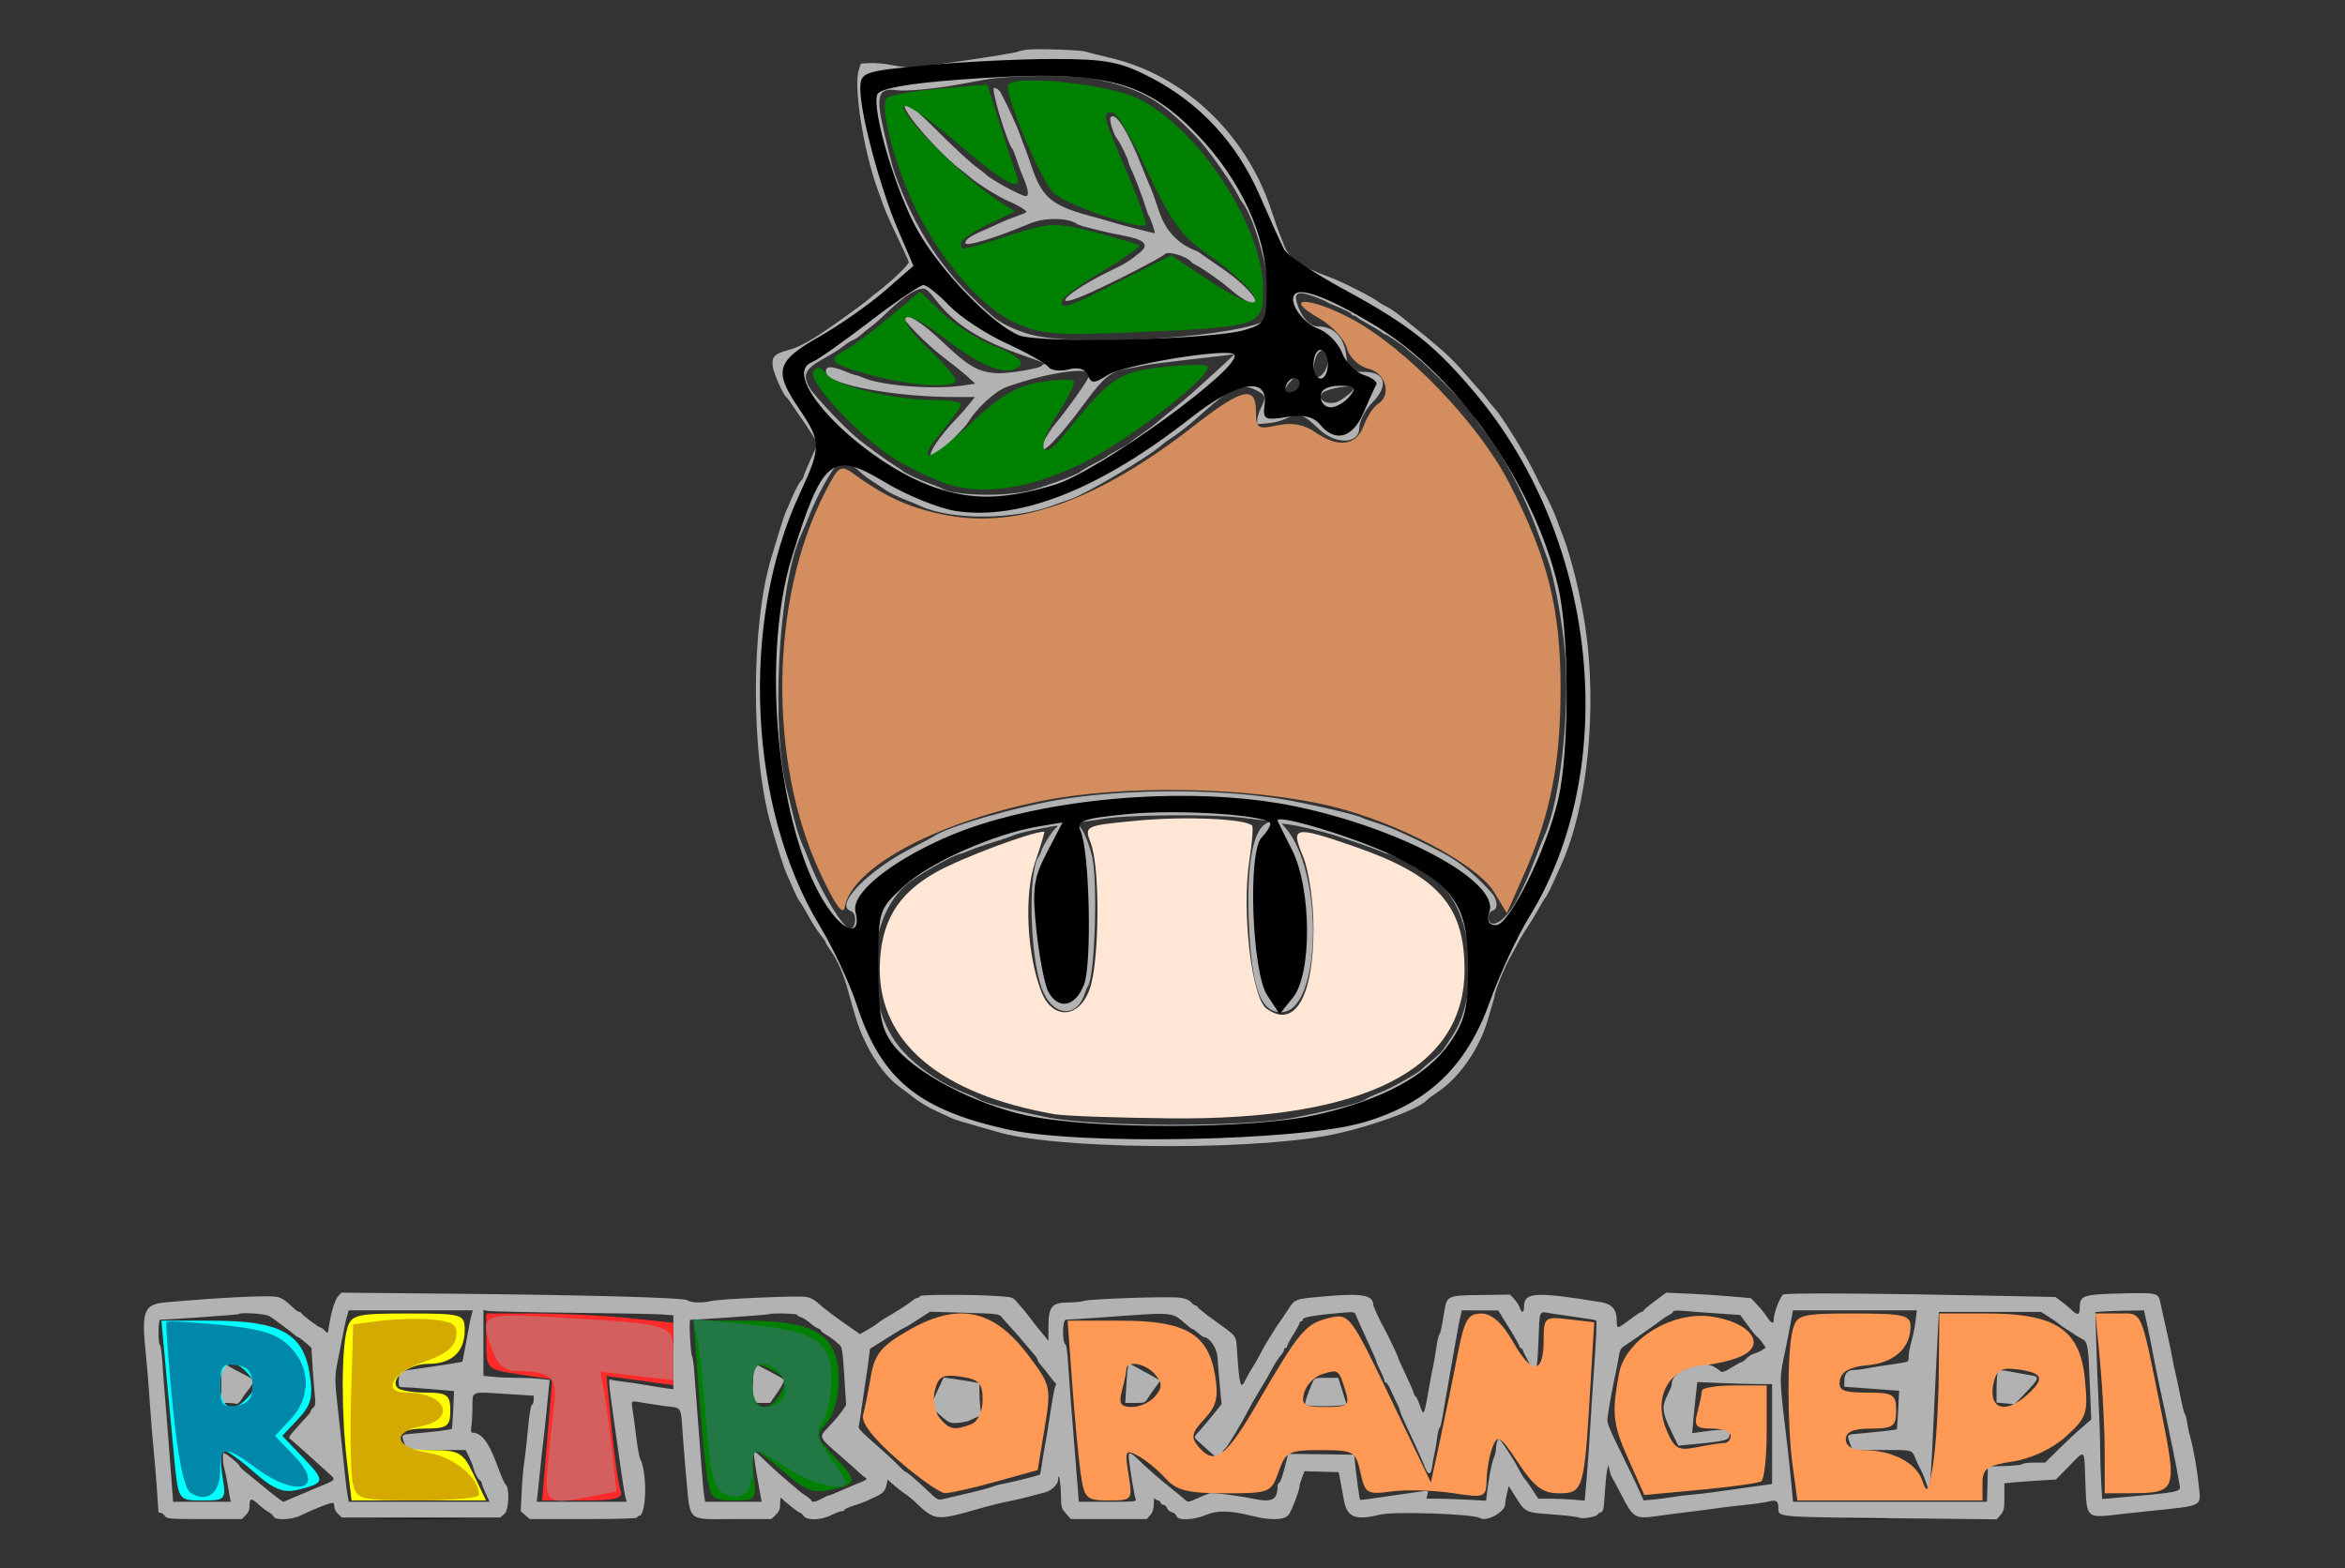<?xml version="1.0" encoding="UTF-8" standalone="no"?>
<svg
   xmlns:dc="http://purl.org/dc/elements/1.1/"
   xmlns:cc="http://creativecommons.org/ns#"
   xmlns:rdf="http://www.w3.org/1999/02/22-rdf-syntax-ns#"
   xmlns:svg="http://www.w3.org/2000/svg"
   xmlns="http://www.w3.org/2000/svg"
   xmlns:sodipodi="http://sodipodi.sourceforge.net/DTD/sodipodi-0.dtd"
   xmlns:inkscape="http://www.inkscape.org/namespaces/inkscape"
   id="svg"
   version="1.1"
   width="400"
   height="267.586"
   style="display: block;"
   inkscape:version="0.48.5 r10040"
   sodipodi:docname="vector_retrorangepi.svg">
  <rect width="100%" height="100%" fill="#333333" stroke="none"/>
  <defs
     id="defs8" />
  <sodipodi:namedview
     pagecolor="#ffffff"
     bordercolor="#666666"
     borderopacity="1"
     objecttolerance="10"
     gridtolerance="10"
     guidetolerance="10"
     inkscape:pageopacity="0"
     inkscape:pageshadow="2"
     inkscape:window-width="1280"
     inkscape:window-height="698"
     id="namedview6"
     showgrid="false"
     inkscape:zoom="0.815"
     inkscape:cx="200"
     inkscape:cy="133.79311"
     inkscape:window-x="0"
     inkscape:window-y="0"
     inkscape:window-maximized="1"
     inkscape:current-layer="svg" />
  <g
     id="svgg">
    <path
       id="path0"
       d="M65.012 259.103 C 68.740 259.145,74.765 259.145,78.399 259.103 C 82.033 259.061,78.983 259.026,71.620 259.026 C 64.257 259.026,61.283 259.061,65.012 259.103 M315.343 259.102 C 317.156 259.149,320.047 259.149,321.769 259.102 C 323.491 259.056,322.008 259.018,318.474 259.018 C 314.940 259.018,313.531 259.056,315.343 259.102 "
       stroke="none"
       fill="#000000"
       fill-rule="evenodd" />
    <path
       id="path1"
       d="M175.234 8.467 C 174.645 8.530,173.922 8.686,173.628 8.813 C 172.769 9.184,157.027 11.500,155.315 11.507 C 154.667 11.510,153.212 11.325,152.082 11.096 C 150.951 10.867,149.313 10.717,148.440 10.762 L 146.854 10.843 146.493 11.914 C 145.568 14.655,147.250 25.477,149.634 32.129 C 149.924 32.938,150.420 34.324,150.737 35.207 C 151.053 36.091,152.147 38.531,153.166 40.629 C 154.186 42.727,155.020 44.586,155.020 44.761 C 155.020 45.149,151.909 48.131,150.041 49.534 C 149.290 50.098,148.507 50.724,148.301 50.927 C 148.094 51.129,147.109 51.892,146.113 52.622 C 139.353 57.572,136.898 59.072,134.499 59.716 C 132.130 60.352,131.639 60.841,131.791 62.417 C 131.898 63.534,133.589 67.390,134.123 67.735 C 134.239 67.810,134.771 68.534,135.306 69.344 C 135.841 70.154,136.502 71.118,136.776 71.486 C 137.049 71.854,137.773 72.948,138.384 73.916 L 139.494 75.677 138.292 78.334 C 137.631 79.795,137.088 81.119,137.086 81.275 C 137.084 81.431,136.853 81.804,136.574 82.104 C 136.294 82.404,135.683 83.541,135.215 84.631 C 134.747 85.721,134.204 86.975,134.008 87.416 C 133.813 87.858,133.275 89.485,132.812 91.031 C 132.350 92.577,131.805 94.384,131.601 95.047 C 128.098 106.446,128.044 128.616,131.489 140.696 C 132.678 144.866,133.688 147.996,134.253 149.264 C 134.582 150.000,135.141 151.265,135.497 152.075 C 135.852 152.885,136.280 153.693,136.448 153.871 C 136.616 154.049,137.267 155.133,137.895 156.281 C 138.523 157.428,139.441 158.861,139.934 159.465 C 140.427 160.070,140.830 160.658,140.830 160.772 C 140.830 160.887,141.225 161.537,141.708 162.217 C 142.880 163.867,143.867 166.150,144.672 169.076 C 146.175 174.539,146.546 175.621,147.795 178.179 C 149.246 181.152,151.429 183.990,153.296 185.331 C 153.970 185.815,155.190 186.736,156.006 187.377 C 156.822 188.018,158.410 188.962,159.534 189.475 C 160.659 189.989,161.881 190.560,162.249 190.746 C 162.617 190.931,164.304 191.466,165.997 191.934 C 167.691 192.402,169.463 192.909,169.936 193.060 C 179.136 195.994,211.158 196.431,225.971 193.825 C 232.463 192.682,241.844 189.393,243.352 187.730 C 243.585 187.473,244.458 186.816,245.293 186.269 C 248.924 183.890,252.456 178.759,253.811 173.896 C 254.139 172.718,254.507 171.452,254.630 171.084 C 254.752 170.716,254.929 170.029,255.022 169.557 C 255.246 168.421,256.790 164.726,257.710 163.124 C 258.113 162.422,258.684 161.365,258.978 160.776 C 259.272 160.187,259.980 159.016,260.551 158.173 C 261.122 157.330,261.966 155.945,262.426 155.094 C 262.885 154.243,263.421 153.361,263.617 153.134 C 263.813 152.906,264.351 151.882,264.812 150.858 C 265.274 149.834,265.942 148.356,266.297 147.573 C 270.792 137.668,272.484 121.003,270.419 106.961 C 269.667 101.845,268.002 95.056,266.644 91.566 C 266.329 90.756,265.858 89.491,265.597 88.755 C 265.112 87.387,264.063 85.124,263.228 83.645 C 262.972 83.191,262.370 81.986,261.891 80.968 C 260.437 77.877,256.087 70.812,254.917 69.643 C 254.669 69.394,254.108 68.714,253.672 68.130 C 253.235 67.546,252.750 66.948,252.592 66.801 C 252.435 66.653,251.143 65.192,249.720 63.554 C 247.350 60.823,245.819 59.458,239.090 54.073 C 238.133 53.307,236.988 52.525,236.546 52.335 C 236.104 52.145,235.442 51.754,235.074 51.466 C 234.018 50.640,228.802 48.006,226.774 47.274 C 221.885 45.510,219.834 44.063,219.007 41.793 C 218.706 40.969,218.347 40.054,218.210 39.759 C 218.072 39.465,217.468 37.726,216.867 35.895 C 212.575 22.807,202.007 12.820,189.313 9.854 C 187.460 9.421,185.582 8.948,185.141 8.803 C 184.283 8.521,177.022 8.275,175.234 8.467 M186.747 13.484 C 194.069 14.985,197.429 16.771,202.679 21.954 C 204.404 23.658,205.142 24.506,206.758 26.640 C 208.114 28.432,210.494 31.986,210.970 32.932 C 211.304 33.594,211.705 34.296,211.862 34.491 C 214.769 38.113,218.067 53.285,216.211 54.501 C 211.965 57.283,187.167 59.133,177.252 57.408 C 174.533 56.935,171.109 55.475,169.501 54.102 C 161.805 47.534,156.945 40.694,153.235 31.210 C 152.346 28.937,152.103 28.065,150.757 22.324 C 149.348 16.318,149.783 14.925,152.920 15.395 C 154.395 15.616,159.426 15.156,163.372 14.438 C 165.037 14.135,167.062 13.767,167.871 13.619 C 172.355 12.799,183.034 12.723,186.747 13.484 M169.478 15.224 C 169.478 16.810,172.041 24.913,172.708 25.435 C 172.802 25.509,173.153 26.412,173.489 27.443 C 173.824 28.474,174.334 29.845,174.622 30.490 C 175.401 32.234,175.552 33.467,174.987 33.467 C 174.210 33.467,168.694 30.451,168.139 29.723 C 168.066 29.627,167.282 29.021,166.399 28.376 C 165.515 27.732,162.806 25.229,160.378 22.813 C 155.880 18.339,154.601 17.323,154.336 18.014 C 153.942 19.040,160.268 26.263,163.994 29.041 C 164.580 29.479,165.296 30.053,165.585 30.318 C 166.631 31.279,170.450 33.663,171.888 34.252 C 173.378 34.864,175.095 35.885,175.099 36.162 C 175.100 36.245,174.287 36.597,173.293 36.945 C 172.299 37.292,171.064 37.786,170.549 38.041 C 170.033 38.297,168.731 38.886,167.654 39.351 C 165.530 40.266,164.659 40.877,164.659 41.448 C 164.659 42.163,169.726 40.639,175.684 38.132 C 178.255 37.050,182.320 37.122,183.802 38.275 C 184.122 38.524,189.009 39.739,191.375 40.158 C 195.159 40.827,196.117 41.696,194.521 43.011 C 192.685 44.524,192.065 44.915,189.692 46.060 C 182.443 49.555,178.554 53.063,184.857 50.422 C 188.623 48.843,198.202 43.950,198.661 43.370 C 199.150 42.753,202.541 43.751,203.213 44.709 C 203.286 44.814,203.648 45.052,204.016 45.238 C 205.299 45.886,208.265 47.968,209.722 49.242 C 213.776 52.790,215.986 52.440,212.249 48.842 C 210.781 47.429,209.754 46.650,205.831 43.981 C 205.348 43.652,204.833 43.284,204.685 43.164 C 204.538 43.043,204.227 42.872,203.995 42.784 C 200.890 41.599,198.778 39.321,197.687 35.982 C 197.163 34.378,196.517 32.584,196.251 31.995 C 195.986 31.406,195.340 29.839,194.817 28.514 C 192.347 22.259,190.175 18.865,189.422 20.084 C 189.176 20.482,189.993 23.083,190.558 23.700 C 191.021 24.207,192.503 27.274,192.503 27.727 C 192.503 27.846,192.740 28.433,193.030 29.032 C 193.608 30.226,195.074 34.128,195.501 35.609 C 195.650 36.124,195.863 36.667,195.974 36.814 C 196.210 37.127,197.084 39.686,196.987 39.780 C 196.918 39.847,190.519 38.203,189.826 37.940 C 189.605 37.857,187.820 37.351,185.860 36.818 C 179.307 35.034,177.715 33.661,175.891 28.219 C 175.452 26.909,174.985 25.596,174.855 25.301 C 174.724 25.007,174.342 23.983,174.005 23.025 C 173.465 21.490,171.723 17.700,170.683 15.797 C 170.315 15.121,169.478 14.724,169.478 15.224 M158.118 49.470 C 158.423 49.725,159.085 50.471,159.591 51.128 C 162.878 55.409,167.233 58.145,174.967 60.791 C 177.028 61.497,178.504 62.083,178.246 62.095 C 177.989 62.106,177.778 62.210,177.778 62.325 C 177.778 62.801,171.992 63.799,169.984 63.669 C 166.802 63.463,165.235 62.549,160.665 58.233 C 157.350 55.102,154.753 53.440,154.138 54.055 C 153.794 54.399,157.931 58.629,160.713 60.776 C 163.371 62.828,164.528 63.766,165.443 64.613 L 166.361 65.462 164.238 65.776 C 159.174 66.527,150.159 65.792,147.081 64.377 C 146.617 64.164,146.102 63.989,145.935 63.989 C 145.769 63.989,144.917 63.688,144.043 63.320 C 141.677 62.324,140.565 62.465,140.961 63.711 C 141.588 65.688,152.713 67.732,162.869 67.736 L 166.301 67.738 165.279 69.007 C 164.717 69.705,163.896 70.647,163.454 71.100 C 160.110 74.529,157.904 77.912,159.011 77.912 C 159.573 77.912,164.379 73.297,165.170 71.996 C 166.642 69.579,169.752 66.731,171.679 66.036 C 178.459 63.591,186.064 62.460,185.859 63.926 C 185.758 64.652,182.510 69.280,179.709 72.691 C 178.977 73.582,177.510 76.116,177.510 76.490 C 177.510 77.907,180.677 74.657,185.007 68.796 C 188.315 64.319,189.426 63.409,192.162 62.936 C 193.160 62.763,194.518 62.498,195.181 62.347 C 195.843 62.196,198.916 61.789,202.008 61.443 C 205.100 61.097,208.293 60.728,209.103 60.625 L 210.576 60.436 209.337 61.610 C 208.656 62.256,207.224 63.568,206.154 64.525 C 205.084 65.482,203.774 66.666,203.242 67.157 C 202.711 67.647,201.170 68.943,199.818 70.035 C 198.466 71.128,197.201 72.177,197.007 72.366 C 196.812 72.555,195.871 73.248,194.915 73.905 C 193.958 74.563,192.958 75.296,192.691 75.536 C 192.424 75.775,191.459 76.362,190.547 76.839 C 189.635 77.316,188.829 77.797,188.755 77.909 C 188.681 78.020,187.733 78.557,186.648 79.102 C 185.562 79.647,184.448 80.303,184.172 80.561 C 183.649 81.048,177.424 83.311,175.293 83.789 C 170.702 84.818,162.333 84.526,160.509 83.273 C 160.361 83.172,159.458 82.814,158.501 82.479 C 156.893 81.915,154.263 80.661,153.949 80.309 C 153.876 80.227,153.333 79.869,152.744 79.514 C 151.611 78.830,148.093 76.275,146.349 74.869 C 144.270 73.192,138.933 67.570,138.151 66.232 C 136.793 63.910,137.285 62.932,140.769 61.024 C 141.907 60.401,143.320 59.503,143.909 59.028 C 144.498 58.553,145.221 58.091,145.515 58.001 C 145.810 57.911,146.352 57.565,146.720 57.232 C 147.088 56.899,147.871 56.267,148.461 55.828 C 149.050 55.390,149.897 54.667,150.345 54.222 C 154.330 50.260,157.062 48.590,158.118 49.470 M224.287 50.638 C 225.139 50.952,225.957 51.300,226.104 51.411 C 226.252 51.522,227.306 51.999,228.447 52.471 C 229.588 52.943,230.522 53.439,230.522 53.573 C 230.522 53.706,230.663 53.815,230.836 53.815 C 231.008 53.815,231.339 53.981,231.572 54.183 C 231.804 54.385,232.718 54.942,233.601 55.422 C 234.485 55.901,235.398 56.459,235.630 56.661 C 235.863 56.863,236.145 57.028,236.257 57.028 C 236.493 57.028,239.629 59.162,240.027 59.594 C 240.174 59.754,240.894 60.357,241.626 60.933 C 243.874 62.703,250.323 69.315,251.318 70.871 C 251.835 71.679,252.423 72.540,252.623 72.784 C 255.994 76.871,259.785 83.890,262.189 90.495 C 262.913 92.483,263.725 94.712,263.993 95.448 C 265.111 98.513,266.489 105.937,266.955 111.396 C 267.814 121.481,266.092 136.798,263.453 142.536 C 263.173 143.144,262.468 144.906,261.885 146.452 C 260.936 148.972,259.952 151.183,258.730 153.548 C 257.245 156.418,255.060 158.254,254.178 157.372 C 253.629 156.823,253.900 155.553,254.606 155.369 C 255.544 155.123,255.489 153.586,254.502 152.420 C 252.492 150.048,249.445 147.429,247.195 146.139 C 243.641 144.102,237.662 141.291,235.303 140.549 C 233.778 140.069,232.410 139.593,232.262 139.492 C 231.652 139.071,223.331 137.138,218.876 136.381 C 208.347 134.593,192.950 134.551,181.676 136.279 C 173.855 137.478,161.459 141.047,159.170 142.758 C 159.023 142.868,157.456 143.695,155.689 144.594 C 148.109 148.453,142.212 154.501,145.127 155.426 C 146.141 155.748,146.096 158.248,145.072 158.445 C 144.006 158.650,140.154 152.409,138.165 147.256 C 137.682 146.004,137.016 144.378,136.685 143.641 C 136.354 142.905,135.763 140.977,135.372 139.357 C 134.981 137.738,134.542 135.991,134.397 135.475 C 131.421 124.903,132.697 99.837,136.649 91.267 C 137.014 90.474,137.641 88.983,138.042 87.952 C 139.342 84.612,142.078 79.687,142.906 79.198 C 143.806 78.666,145.443 79.230,146.696 80.502 C 147.077 80.890,148.112 81.668,148.996 82.231 C 149.880 82.795,150.736 83.367,150.899 83.504 C 151.364 83.893,153.248 84.816,154.806 85.419 C 155.586 85.721,156.613 86.147,157.088 86.367 C 162.315 88.781,173.025 88.707,179.652 86.211 C 180.756 85.795,181.961 85.369,182.329 85.265 C 184.740 84.581,195.891 77.992,198.261 75.851 C 198.555 75.586,199.518 74.897,200.402 74.322 C 201.285 73.747,203.092 72.300,204.418 71.108 C 210.043 66.046,211.703 65.273,214.212 66.544 C 215.917 67.408,216.011 67.696,215.157 69.441 C 214.772 70.227,214.458 71.206,214.458 71.616 L 214.458 72.362 216.134 72.228 C 217.056 72.154,218.351 71.851,219.012 71.554 C 221.660 70.365,222.115 70.490,224.946 73.181 C 227.841 75.933,231.861 75.806,231.861 72.962 C 231.861 71.918,232.922 69.849,234.020 68.750 C 236.934 65.836,236.363 63.459,232.749 63.450 C 230.258 63.444,229.889 63.131,229.659 60.831 C 229.330 57.552,227.578 55.699,224.797 55.691 C 223.356 55.687,221.852 53.966,221.191 51.565 C 220.721 49.855,221.517 49.617,224.287 50.638 M226.605 60.957 C 226.569 62.397,225.988 63.683,225.131 64.217 C 223.846 65.020,223.759 61.135,225.038 60.035 C 226.177 59.056,226.646 59.332,226.605 60.957 M221.949 65.644 C 221.967 66.208,219.450 67.464,219.067 67.081 C 218.838 66.852,219.315 65.956,220.122 65.096 L 220.968 64.195 221.456 64.829 C 221.723 65.177,221.945 65.544,221.949 65.644 M231.058 66.097 C 231.058 66.627,228.647 68.517,227.758 68.683 C 225.543 69.099,224.276 67.477,226.197 66.685 C 227.737 66.050,231.058 65.648,231.058 66.097 M211.914 139.514 C 213.092 139.658,214.634 139.848,215.341 139.937 L 216.625 140.097 215.839 140.575 C 213.496 142.000,212.501 148.746,213.104 159.118 C 213.680 169.012,215.159 172.696,218.553 172.689 C 225.419 172.675,225.891 148.643,219.174 141.134 L 218.608 140.502 220.080 140.700 C 221.447 140.884,225.587 141.863,227.443 142.442 C 230.019 143.245,234.780 144.900,235.508 145.245 C 235.976 145.468,236.441 145.649,236.540 145.649 C 236.993 145.649,241.232 147.613,241.232 147.823 C 241.232 147.953,241.359 148.059,241.514 148.059 C 242.017 148.059,245.063 150.266,246.260 151.498 C 251.454 156.842,252.230 169.979,247.750 176.710 C 247.331 177.339,246.867 178.049,246.720 178.287 C 246.096 179.295,245.568 179.856,244.177 180.989 C 243.367 181.649,242.643 182.270,242.569 182.370 C 242.143 182.940,237.491 185.577,235.578 186.332 C 234.344 186.819,233.153 187.367,232.932 187.549 C 232.225 188.131,227.954 189.238,220.971 190.648 C 212.620 192.333,187.069 192.320,178.635 190.625 C 172.455 189.383,167.990 188.201,166.934 187.528 C 166.640 187.340,165.495 186.826,164.391 186.386 C 160.036 184.649,155.663 181.522,153.246 178.416 C 146.937 170.307,148.039 155.642,155.357 150.335 C 157.799 148.564,163.115 145.649,163.904 145.649 C 164.040 145.649,164.658 145.420,165.276 145.140 C 165.893 144.860,167.664 144.239,169.210 143.761 C 170.756 143.282,172.202 142.803,172.423 142.696 C 173.197 142.322,174.723 141.924,177.472 141.379 C 180.775 140.725,180.731 140.726,180.054 141.307 C 179.426 141.846,177.913 144.256,177.636 145.158 C 177.531 145.502,177.342 145.913,177.216 146.071 C 175.330 148.443,175.619 162.765,177.670 168.543 C 179.384 173.370,183.612 173.923,185.034 169.505 C 185.205 168.975,185.440 168.419,185.556 168.271 C 186.740 166.763,187.282 150.579,186.296 146.185 C 185.761 143.798,184.642 141.248,183.904 140.731 C 183.419 140.391,183.506 140.344,184.927 140.179 C 185.781 140.080,187.142 139.879,187.952 139.733 C 192.022 138.997,206.588 138.864,211.914 139.514 M57.655 221.182 C 57.105 221.790,56.460 223.949,56.081 226.451 C 55.909 227.583,55.899 227.592,55.432 227.053 C 55.171 226.752,54.848 226.506,54.714 226.506 C 54.402 226.506,51.569 224.391,51.450 224.070 C 51.401 223.937,51.225 223.829,51.058 223.829 C 50.891 223.829,50.510 223.590,50.210 223.298 C 48.786 221.913,48.054 221.417,47.191 221.255 C 45.684 220.973,37.635 221.369,28.404 222.181 C 24.477 222.526,24.075 223.579,24.911 231.325 C 25.046 232.577,25.338 236.191,25.559 239.357 C 25.781 242.523,26.083 246.258,26.232 247.657 C 26.381 249.056,26.621 251.948,26.766 254.083 C 26.912 256.218,27.033 257.995,27.036 258.032 C 27.039 258.069,27.196 258.099,27.384 258.099 C 27.572 258.099,27.900 258.340,28.112 258.635 C 28.480 259.144,28.806 259.170,34.877 259.170 L 41.256 259.170 41.913 258.513 C 42.393 258.033,42.570 257.565,42.570 256.781 C 42.570 255.530,42.889 255.537,44.269 256.818 C 44.734 257.249,45.431 257.769,45.818 257.974 C 46.205 258.179,46.593 258.532,46.679 258.759 C 46.927 259.405,49.732 259.309,51.180 258.604 C 53.770 257.344,56.678 256.232,56.873 256.427 C 56.958 256.512,57.030 256.833,57.033 257.140 C 57.035 257.446,57.323 257.969,57.673 258.300 L 58.308 258.902 71.817 258.902 L 85.325 258.902 86.075 258.258 C 86.814 257.623,86.950 253.786,86.252 253.285 C 86.060 253.147,85.444 251.723,84.693 249.683 C 83.366 246.072,82.108 244.444,80.645 244.444 C 80.327 244.444,80.282 244.198,80.419 243.202 C 80.512 242.519,80.591 241.103,80.593 240.056 C 80.599 237.292,80.243 237.439,86.025 237.805 L 91.031 238.121 91.031 238.851 C 91.031 239.252,90.894 239.626,90.727 239.682 C 90.543 239.743,90.281 241.346,90.058 243.787 C 89.856 245.989,89.567 248.574,89.416 249.531 C 89.264 250.489,89.069 252.751,88.982 254.559 L 88.824 257.847 89.593 258.508 L 90.361 259.169 99.531 259.170 C 105.467 259.170,108.701 259.076,108.701 258.902 C 108.701 258.755,108.831 258.635,108.988 258.635 C 110.280 258.635,110.438 251.195,109.195 248.897 C 109.046 248.621,108.753 246.995,108.544 245.282 C 108.335 243.570,108.059 241.506,107.931 240.696 C 107.641 238.867,107.538 238.946,109.701 239.332 C 110.698 239.510,112.474 239.773,113.650 239.916 C 116.345 240.246,116.117 239.856,116.459 244.712 C 116.620 246.995,116.873 250.127,117.020 251.673 C 117.806 259.936,116.968 259.170,125.220 259.170 L 131.564 259.170 132.315 258.451 C 132.921 257.870,133.066 257.495,133.070 256.509 C 133.072 255.838,133.162 255.408,133.270 255.556 C 133.608 256.014,136.228 258.099,136.468 258.099 C 136.593 258.099,136.869 258.340,137.082 258.635 C 137.665 259.444,140.066 259.376,141.789 258.502 C 142.513 258.134,143.317 257.833,143.574 257.832 C 143.832 257.832,144.043 257.727,144.043 257.600 C 144.043 257.473,144.736 257.153,145.582 256.888 C 146.429 256.623,147.303 256.315,147.523 256.204 C 147.744 256.092,148.474 255.760,149.145 255.467 C 150.576 254.840,151.011 254.380,151.241 253.253 L 151.410 252.427 152.345 253.272 C 152.859 253.736,153.701 254.397,154.217 254.740 C 154.732 255.083,155.451 255.648,155.815 255.995 C 159.511 259.524,159.544 259.529,166.934 257.415 C 169.140 256.784,170.860 256.367,172.959 255.956 C 173.621 255.826,174.886 255.517,175.770 255.271 C 176.653 255.024,177.677 254.761,178.046 254.686 C 179.190 254.454,180.453 253.333,180.474 252.530 C 180.520 250.765,180.954 252.986,180.972 255.078 C 180.989 257.144,181.041 257.335,181.822 258.224 L 182.653 259.170 189.136 259.170 L 195.620 259.170 196.203 258.499 C 196.617 258.023,196.793 257.457,196.808 256.558 C 196.820 255.859,196.890 255.438,196.964 255.622 C 197.039 255.807,197.257 255.957,197.450 255.957 C 197.643 255.957,197.870 256.138,197.955 256.359 C 198.040 256.580,198.285 256.760,198.501 256.760 C 198.717 256.760,198.969 257.001,199.063 257.295 C 199.156 257.589,199.521 257.903,199.874 257.991 C 200.227 258.080,200.589 258.381,200.678 258.661 C 200.933 259.464,203.575 259.362,205.697 258.468 C 207.638 257.651,209.854 257.698,213.574 258.636 C 216.667 259.415,219.015 259.361,219.770 258.492 C 220.291 257.893,221.687 254.225,221.687 253.455 C 221.687 253.295,221.872 252.678,222.099 252.084 L 222.510 251.004 225.430 251.087 L 228.349 251.171 228.618 252.560 C 228.766 253.324,229.039 254.812,229.223 255.867 C 229.754 258.900,231.131 259.459,235.475 258.405 C 237.849 257.829,251.344 258.296,252.420 258.991 C 253.554 259.725,256.760 257.955,256.760 256.596 C 256.760 256.228,256.896 255.389,257.061 254.732 L 257.362 253.536 258.323 255.081 C 260.202 258.103,260.067 258.035,264.793 258.376 C 267.075 258.540,269.165 258.795,269.436 258.941 C 269.949 259.216,272.557 258.721,272.557 258.347 C 272.557 258.245,272.779 258.103,273.051 258.032 C 273.480 257.920,273.570 257.502,273.734 254.855 C 273.837 253.179,274.016 251.386,274.131 250.870 L 274.339 249.933 274.550 250.870 C 274.666 251.386,274.856 251.928,274.973 252.075 C 275.090 252.222,275.800 253.539,276.551 255.001 C 278.625 259.041,278.893 259.197,282.787 258.640 C 284.008 258.465,286.452 258.147,288.220 257.933 C 289.987 257.719,292.155 257.435,293.039 257.302 C 293.922 257.169,295.971 256.928,297.590 256.766 C 299.210 256.604,301.059 256.338,301.699 256.173 C 302.979 255.843,303.335 256.069,303.343 257.218 C 303.354 258.870,302.648 258.804,322.514 259.020 L 340.594 259.216 341.247 258.457 C 341.831 257.779,341.900 257.450,341.901 255.381 L 341.901 253.065 343.440 252.914 C 344.287 252.831,346.264 252.687,347.834 252.595 L 350.688 252.428 352.565 250.511 C 355.836 247.170,355.493 246.911,355.712 252.891 C 355.941 259.127,355.827 259.017,361.415 258.366 C 362.684 258.218,364.926 257.974,366.399 257.824 C 375.916 256.850,375.436 257.079,375.087 253.681 C 374.795 250.833,374.173 247.222,373.672 245.467 C 373.448 244.684,373.179 243.440,373.075 242.704 C 372.970 241.968,372.793 241.305,372.681 241.232 C 372.569 241.158,372.219 239.772,371.904 238.153 C 371.589 236.533,371.218 234.786,371.081 234.270 C 370.943 233.755,370.703 232.610,370.547 231.727 C 370.278 230.204,370.050 229.140,369.055 224.766 C 368.821 223.735,368.566 222.568,368.490 222.171 C 368.184 220.584,367.902 220.522,361.752 220.680 C 355.202 220.848,354.752 221.011,354.752 223.210 C 354.752 224.446,354.325 224.467,353.149 223.290 C 352.926 223.068,352.262 222.526,351.673 222.085 L 350.602 221.285 341.365 221.094 C 319.923 220.650,304.765 220.554,304.196 220.859 C 303.646 221.153,302.544 224.047,302.544 225.196 C 302.544 225.985,302.143 225.799,301.388 224.658 C 301.008 224.084,300.239 223.134,299.679 222.547 L 298.661 221.480 295.181 221.174 C 293.266 221.005,290.013 220.796,287.952 220.709 L 284.203 220.551 282.329 221.942 C 281.299 222.706,280.415 223.444,280.366 223.580 C 280.317 223.717,280.155 223.829,280.006 223.829 C 279.857 223.829,279.011 224.379,278.126 225.053 C 275.825 226.803,275.770 226.807,275.770 225.238 C 275.770 223.435,274.958 222.479,273.179 222.186 C 262.001 220.346,259.973 220.451,259.973 222.868 C 259.973 224.009,259.595 224.124,259.229 223.092 C 259.086 222.687,258.655 222.022,258.273 221.614 L 257.578 220.872 252.579 220.945 C 246.772 221.029,246.810 221.011,246.329 223.963 C 245.876 226.746,245.722 227.435,245.487 227.732 C 245.362 227.890,245.137 228.914,244.989 230.007 C 244.840 231.100,244.605 232.477,244.466 233.066 C 244.326 233.655,244.084 234.890,243.927 235.810 C 242.921 241.705,242.876 241.805,242.180 239.758 C 241.905 238.948,241.592 238.286,241.485 238.286 C 241.377 238.286,241.215 237.989,241.124 237.626 C 241.033 237.262,240.418 235.847,239.758 234.480 C 239.097 233.113,238.556 231.911,238.556 231.810 C 238.554 231.582,236.585 227.427,236.043 226.506 C 235.427 225.460,234.271 222.951,234.262 222.638 C 234.211 220.938,232.356 220.611,225.971 221.174 C 220.740 221.636,220.920 221.568,219.623 223.566 C 219.004 224.520,218.393 225.423,218.267 225.572 C 218.140 225.721,217.623 226.511,217.117 227.328 C 216.612 228.145,216.052 229.047,215.874 229.333 C 215.695 229.619,215.277 230.395,214.944 231.058 C 214.612 231.720,214.023 232.744,213.635 233.333 C 213.247 233.922,212.718 234.856,212.459 235.408 C 211.623 237.187,211.419 236.516,211.023 230.699 C 210.818 227.689,211.206 228.213,206.841 225.063 C 205.434 224.048,204.284 223.115,204.284 222.988 C 204.284 222.861,204.147 222.758,203.981 222.758 C 203.814 222.758,203.449 222.495,203.170 222.173 C 202.831 221.782,202.202 221.526,201.265 221.399 C 199.411 221.147,185.787 221.607,184.879 221.952 C 184.488 222.101,183.290 222.222,182.217 222.222 C 179.411 222.222,178.852 222.905,178.840 226.357 L 178.831 228.782 178.311 228.112 C 178.024 227.744,177.577 227.201,177.316 226.905 C 177.054 226.609,176.486 225.886,176.053 225.298 C 175.619 224.711,175.056 223.989,174.802 223.695 C 174.548 223.400,173.979 222.738,173.537 222.222 C 172.741 221.292,172.716 221.284,169.969 221.113 C 165.391 220.827,156.894 220.852,156.894 221.151 C 156.894 221.299,156.732 221.419,156.534 221.419 C 156.335 221.419,155.883 221.671,155.530 221.980 C 154.991 222.449,152.843 223.820,150.708 225.057 C 150.431 225.218,149.993 225.529,149.734 225.748 C 149.475 225.968,148.686 226.478,147.979 226.881 L 146.694 227.615 145.404 226.726 C 142.728 224.881,140.398 223.130,139.513 222.299 C 138.884 221.708,138.218 221.381,137.389 221.257 C 135.919 221.036,122.594 221.629,121.285 221.973 C 119.888 222.340,117.774 222.276,117.290 221.851 C 116.760 221.385,100.477 220.939,75.368 220.704 L 58.233 220.544 57.655 221.182 M80.447 224.297 C 80.219 225.133,80.026 226.108,79.376 229.719 C 79.123 231.118,78.894 232.290,78.867 232.323 C 78.800 232.403,73.938 233.157,70.060 233.688 C 68.319 233.926,68.015 234.220,68.009 235.676 C 68.006 236.632,68.047 236.680,68.876 236.677 C 69.354 236.676,71.478 236.823,73.595 237.005 L 77.445 237.335 77.315 240.495 C 77.243 242.232,77.121 243.718,77.043 243.795 C 76.902 243.937,73.739 244.318,70.337 244.604 C 68.341 244.772,68.380 244.706,69.127 246.653 L 69.409 247.390 74.421 247.390 L 79.434 247.390 79.994 248.527 C 80.302 249.153,80.630 249.967,80.722 250.335 C 80.970 251.319,81.478 252.313,81.860 252.557 C 82.045 252.675,82.197 252.916,82.198 253.092 C 82.200 253.269,82.495 254.046,82.855 254.819 L 83.510 256.225 71.503 256.225 L 59.497 256.225 59.312 255.236 C 59.122 254.225,58.934 252.588,58.224 245.783 C 58.002 243.648,57.678 240.696,57.506 239.224 C 57.123 235.963,57.120 234.546,57.492 232.798 C 57.649 232.062,57.910 230.736,58.072 229.853 C 58.565 227.163,58.951 225.345,59.222 224.431 L 59.479 223.561 70.063 223.561 L 80.647 223.561 80.447 224.297 M97.553 223.972 C 104.936 224.051,111.851 224.182,112.918 224.263 L 114.859 224.410 114.859 230.714 L 114.859 237.017 113.722 236.872 C 113.096 236.792,111.560 236.544,110.308 236.321 C 109.056 236.097,107.309 235.836,106.426 235.740 C 105.542 235.644,104.590 235.501,104.310 235.422 C 103.706 235.253,103.657 234.646,105.077 244.846 C 105.323 246.613,105.640 248.842,105.782 249.799 C 105.924 250.756,106.145 252.262,106.272 253.146 C 106.399 254.029,106.589 255.084,106.694 255.489 L 106.885 256.225 99.217 256.225 L 91.548 256.225 91.698 254.953 C 91.781 254.254,91.966 252.477,92.110 251.004 C 92.254 249.531,92.492 247.363,92.639 246.185 C 92.786 245.007,93.022 242.838,93.163 241.365 C 93.305 239.893,93.498 237.953,93.591 237.056 L 93.762 235.423 92.089 235.248 C 91.169 235.152,89.368 235.074,88.086 235.074 C 86.804 235.074,85.014 234.996,84.109 234.902 L 82.463 234.730 82.463 229.112 L 82.463 223.494 83.296 223.661 C 83.754 223.752,90.170 223.892,97.553 223.972 M257.363 226.479 C 258.357 228.073,259.170 229.514,259.170 229.682 C 259.170 229.850,259.276 229.987,259.407 229.987 C 259.537 229.987,259.714 230.197,259.800 230.455 C 259.887 230.713,260.068 231.104,260.202 231.325 C 260.337 231.546,260.588 232.028,260.760 232.396 C 261.981 235.001,262.178 234.583,262.420 228.878 C 262.661 223.196,262.398 223.752,264.686 224.104 C 265.702 224.260,267.776 224.561,269.295 224.773 C 270.814 224.985,272.139 225.209,272.240 225.271 C 272.424 225.384,272.280 228.522,271.772 235.475 C 271.621 237.537,271.380 241.272,271.236 243.775 C 271.092 246.278,270.828 250.059,270.648 252.177 L 270.321 256.028 268.320 255.859 C 267.219 255.766,265.434 255.689,264.353 255.689 L 262.388 255.689 261.382 254.150 C 260.828 253.303,260.220 252.447,260.031 252.248 C 259.842 252.048,259.434 251.386,259.125 250.775 C 258.279 249.110,255.935 245.515,255.695 245.515 C 255.443 245.515,255.163 246.473,255.158 247.349 C 255.156 247.695,254.984 248.358,254.776 248.822 C 254.439 249.575,253.978 252.019,253.612 254.993 L 253.484 256.036 250.261 255.863 C 248.488 255.767,246.200 255.689,245.177 255.689 L 243.315 255.689 243.493 254.983 C 243.668 254.284,243.658 254.278,242.518 254.450 C 241.884 254.545,240.100 254.798,238.554 255.011 C 237.008 255.225,234.912 255.527,233.896 255.683 C 232.880 255.839,232.018 255.934,231.981 255.895 C 231.902 255.811,231.340 251.634,231.134 249.598 L 230.991 248.193 227.142 248.134 C 225.025 248.102,222.491 248.072,221.510 248.067 L 219.726 248.059 219.123 250.461 C 218.792 251.782,218.389 252.906,218.229 252.960 C 218.069 253.013,217.937 253.257,217.934 253.503 C 217.913 255.878,217.048 256.358,213.922 255.731 C 210.855 255.115,206.859 254.615,206.318 254.779 C 206.009 254.872,205.120 255.236,204.343 255.587 C 202.652 256.350,202.648 256.350,201.992 255.752 C 201.706 255.492,200.870 254.801,200.134 254.216 C 197.914 252.451,195.711 250.541,194.343 249.197 C 192.725 247.605,192.410 247.581,192.580 249.063 C 192.819 251.142,193.517 255.281,193.710 255.756 C 193.886 256.193,193.558 256.225,188.957 256.225 L 184.015 256.225 183.837 253.882 C 183.739 252.594,183.543 250.154,183.401 248.461 C 183.001 243.689,182.313 234.665,182.145 231.995 C 182.062 230.669,181.902 229.525,181.788 229.451 C 181.153 229.038,181.190 225.167,181.829 225.160 C 182.178 225.155,185.054 224.968,188.220 224.744 C 200.935 223.843,199.669 223.707,202.741 226.305 C 203.046 226.563,203.367 226.774,203.455 226.774 C 203.543 226.774,203.965 227.075,204.392 227.443 C 204.820 227.811,205.243 228.112,205.332 228.112 C 206.266 228.112,207.587 230.019,207.672 231.490 C 207.722 232.357,207.899 234.529,208.065 236.318 L 208.367 239.570 206.900 241.405 C 206.093 242.414,205.054 243.644,204.591 244.138 C 203.550 245.248,203.542 245.183,204.847 246.319 C 205.439 246.834,206.277 247.587,206.708 247.992 C 207.696 248.920,207.922 248.914,208.421 247.949 C 208.643 247.521,208.925 247.129,209.049 247.079 C 209.293 246.980,212.111 242.270,212.923 240.603 C 213.199 240.037,213.916 238.771,214.517 237.792 C 215.726 235.821,216.380 234.688,217.272 233.026 C 217.599 232.415,218.124 231.639,218.438 231.302 C 218.752 230.965,219.009 230.531,219.009 230.338 C 219.009 230.145,219.130 229.987,219.277 229.987 C 219.424 229.987,219.545 229.849,219.545 229.681 C 219.545 229.513,220.027 228.612,220.616 227.679 C 221.205 226.747,221.687 225.860,221.687 225.709 C 221.687 225.559,221.807 225.435,221.954 225.435 C 222.102 225.435,222.222 225.276,222.222 225.081 C 222.222 224.724,224.746 224.312,229.117 223.955 C 230.967 223.804,231.070 223.825,231.296 224.415 C 231.528 225.018,232.057 226.194,233.904 230.207 C 234.400 231.285,234.806 232.259,234.806 232.370 C 234.806 232.482,235.107 233.166,235.474 233.890 C 235.842 234.615,236.143 235.358,236.143 235.542 C 236.144 235.726,236.262 235.877,236.406 235.877 C 236.549 235.877,236.916 236.449,237.221 237.149 C 237.526 237.848,238.011 238.884,238.299 239.450 C 238.587 240.016,238.822 240.605,238.822 240.758 C 238.822 240.912,239.316 242.075,239.919 243.343 C 241.026 245.671,242.159 248.145,242.570 249.130 C 242.693 249.424,242.953 250.057,243.149 250.535 C 243.656 251.778,244.117 251.618,244.304 250.134 C 244.392 249.434,244.572 248.440,244.703 247.925 C 244.835 247.410,245.027 246.265,245.131 245.382 C 245.235 244.498,245.421 243.710,245.545 243.630 C 245.668 243.550,245.894 242.706,246.045 241.755 C 246.197 240.805,246.436 239.424,246.576 238.688 C 246.717 237.952,247.022 236.205,247.256 234.806 C 247.489 233.407,247.784 231.720,247.912 231.058 C 248.040 230.395,248.273 229.070,248.432 228.112 C 248.590 227.155,248.861 225.740,249.034 224.967 L 249.349 223.561 252.452 223.571 L 255.556 223.581 257.363 226.479 M293.173 224.101 C 295.161 224.231,296.807 224.344,296.831 224.351 C 296.854 224.358,297.430 225.143,298.109 226.095 C 298.788 227.047,299.498 227.920,299.685 228.036 C 299.873 228.152,300.291 228.625,300.613 229.087 L 301.200 229.928 300.561 230.347 C 300.209 230.577,299.608 230.844,299.225 230.941 C 298.842 231.037,298.257 231.402,297.925 231.751 C 297.594 232.101,297.202 232.392,297.055 232.398 C 296.908 232.405,296.134 232.826,295.336 233.335 C 294.439 233.906,293.774 234.170,293.595 234.026 C 291.796 232.568,290.864 232.450,288.137 233.333 C 286.122 233.985,285.141 234.977,285.141 236.362 C 285.141 236.479,284.823 237.212,284.435 237.991 C 283.429 240.011,283.516 240.944,285.000 244.015 L 286.272 246.646 287.781 246.503 C 294.886 245.828,295.034 245.786,295.043 244.472 C 295.047 243.788,294.050 243.762,289.909 244.338 L 288.653 244.513 288.777 242.939 C 288.846 242.074,289.040 240.112,289.208 238.581 L 289.513 235.797 293.686 235.970 C 295.981 236.065,298.852 236.143,300.067 236.144 L 302.276 236.145 302.276 244.669 L 302.276 253.194 299.933 253.517 C 298.645 253.695,296.777 253.956,295.783 254.096 C 294.789 254.236,293.163 254.465,292.169 254.605 C 291.175 254.745,289.518 254.931,288.487 255.019 C 287.456 255.106,286.011 255.285,285.274 255.417 C 284.538 255.548,283.130 255.732,282.144 255.826 L 280.353 255.996 279.786 254.705 C 279.474 253.995,278.809 252.570,278.308 251.539 C 273.840 242.351,274.082 242.947,274.252 241.577 C 274.435 240.100,275.041 236.794,275.590 234.270 C 275.798 233.313,276.048 231.987,276.144 231.323 C 276.269 230.461,276.500 230.002,276.954 229.716 C 277.850 229.153,283.024 225.526,283.668 225.010 C 283.963 224.774,284.475 224.453,284.806 224.296 C 285.137 224.139,285.408 223.892,285.408 223.746 C 285.408 223.579,286.168 223.552,287.483 223.674 C 288.624 223.779,291.185 223.971,293.173 224.101 M326.786 225.100 C 326.608 226.591,326.465 227.287,325.857 229.616 C 325.698 230.222,325.569 231.085,325.569 231.534 C 325.569 232.288,325.484 232.362,324.431 232.518 C 320.506 233.100,319.409 233.273,318.260 233.491 C 317.553 233.625,316.628 233.735,316.204 233.735 C 315.151 233.735,314.592 234.378,314.592 235.589 L 314.592 236.601 317.068 236.772 C 318.430 236.866,320.537 237.021,321.749 237.117 L 323.954 237.291 323.787 240.533 C 323.695 242.316,323.591 243.811,323.554 243.856 C 323.482 243.945,319.742 244.367,316.923 244.604 C 314.928 244.772,314.967 244.706,315.713 246.653 L 315.995 247.390 321.005 247.390 C 326.567 247.390,326.074 247.233,326.901 249.264 C 327.051 249.632,327.285 250.114,327.420 250.335 C 327.729 250.839,328.397 252.419,328.636 253.213 C 329.209 255.112,329.292 254.230,329.980 238.956 C 330.200 234.096,330.459 228.705,330.557 226.975 L 330.736 223.829 339.441 223.829 L 348.146 223.829 349.508 224.693 C 350.257 225.169,351.018 225.699,351.198 225.872 C 351.378 226.045,351.980 226.465,352.536 226.806 C 353.093 227.147,353.668 227.526,353.815 227.648 C 353.963 227.770,354.505 228.089,355.020 228.356 C 356.157 228.946,356.210 229.252,356.506 236.963 L 356.708 242.200 355.010 243.657 C 354.076 244.458,352.310 246.108,351.086 247.323 L 348.860 249.531 347.040 249.531 C 346.040 249.531,345.105 249.647,344.963 249.789 C 344.821 249.931,343.442 250.081,341.898 250.124 L 339.090 250.201 339.014 253.213 L 338.938 256.225 322.393 256.225 L 305.848 256.225 305.525 252.811 C 305.348 250.934,305.086 248.434,304.944 247.256 C 303.544 235.650,303.525 235.284,304.172 232.128 C 304.992 228.127,305.136 227.397,305.506 225.368 L 305.836 223.561 316.402 223.561 L 326.969 223.561 326.786 225.100 M365.873 224.297 C 365.958 224.702,366.139 225.515,366.275 226.104 C 366.411 226.693,366.658 227.898,366.823 228.782 C 366.989 229.665,367.225 230.870,367.347 231.459 C 367.470 232.048,367.744 233.434,367.957 234.538 C 368.170 235.643,368.527 237.329,368.750 238.286 C 368.974 239.244,369.287 240.689,369.446 241.499 C 369.844 243.526,370.295 245.711,370.579 246.988 C 370.848 248.198,371.604 252.182,371.805 253.445 C 371.985 254.576,371.916 254.589,360.351 255.601 L 358.586 255.755 358.410 252.869 C 358.312 251.282,358.233 248.698,358.233 247.127 C 358.233 245.556,358.119 242.111,357.980 239.472 C 357.841 236.832,357.659 232.239,357.576 229.265 L 357.425 223.858 358.699 223.758 C 359.400 223.703,361.266 223.636,362.846 223.609 L 365.719 223.561 365.873 224.297 M170.950 224.821 C 171.245 225.193,171.849 225.875,172.293 226.336 C 172.737 226.798,173.700 227.897,174.435 228.778 C 175.169 229.659,176.041 230.682,176.372 231.051 C 176.703 231.420,176.975 231.844,176.975 231.995 C 176.975 232.145,177.246 232.568,177.577 232.934 C 177.908 233.301,178.534 234.083,178.968 234.672 C 179.402 235.261,179.870 235.820,180.007 235.914 C 180.144 236.008,180.174 236.217,180.074 236.379 C 179.875 236.700,179.558 238.401,178.968 242.303 C 178.757 243.701,178.467 245.448,178.325 246.185 C 178.182 246.921,177.930 248.427,177.765 249.531 C 177.599 250.636,177.444 251.556,177.420 251.576 C 177.264 251.704,172.830 252.830,171.620 253.048 C 170.810 253.194,169.906 253.418,169.612 253.546 C 169.018 253.804,166.454 254.481,163.989 255.031 C 163.106 255.228,161.853 255.522,161.206 255.683 C 159.934 256.001,160.026 256.047,157.969 254.083 C 156.363 252.551,154.704 251.138,154.510 251.138 C 154.396 251.138,153.942 250.746,153.500 250.268 C 153.059 249.789,151.865 248.657,150.847 247.752 C 145.944 243.394,146.382 243.896,146.577 242.850 C 146.674 242.328,146.935 240.576,147.157 238.956 C 147.379 237.336,147.669 235.348,147.803 234.538 C 147.936 233.728,148.124 232.403,148.220 231.593 L 148.396 230.120 151.269 228.313 C 152.850 227.319,154.213 226.506,154.299 226.506 C 154.386 226.506,155.396 225.896,156.545 225.150 L 158.635 223.795 164.525 223.970 C 170.410 224.145,170.415 224.146,170.950 224.821 M45.983 224.565 C 46.847 225.105,49.764 227.283,50.287 227.778 C 50.481 227.962,50.724 228.112,50.825 228.112 C 50.927 228.112,51.485 228.523,52.065 229.024 L 53.120 229.936 53.305 232.973 C 53.408 234.644,53.579 236.857,53.686 237.892 C 53.849 239.461,53.809 239.833,53.447 240.133 C 53.208 240.332,53.012 240.605,53.012 240.741 C 53.012 240.877,52.741 241.265,52.410 241.604 C 51.867 242.159,51.367 242.721,49.676 244.674 C 49.330 245.074,49.250 245.343,49.440 245.465 C 49.728 245.649,52.420 248.042,55.566 250.911 C 57.473 252.649,57.676 252.320,53.681 253.968 C 52.356 254.515,50.636 255.246,49.858 255.593 C 49.081 255.941,48.386 256.225,48.315 256.225 C 48.164 256.225,45.650 254.265,43.933 252.808 C 43.284 252.258,42.354 251.506,41.866 251.138 C 41.379 250.770,40.913 250.288,40.832 250.067 C 40.685 249.672,38.534 247.925,38.193 247.925 C 37.939 247.925,37.980 249.591,38.255 250.496 C 38.386 250.922,38.634 252.115,38.806 253.146 C 38.979 254.177,39.176 255.291,39.244 255.622 L 39.368 256.225 34.447 256.225 L 29.527 256.225 29.363 254.016 C 28.890 247.640,28.352 240.738,28.106 237.885 C 27.954 236.118,27.757 233.497,27.668 232.062 C 27.578 230.626,27.401 229.451,27.273 229.451 C 27.146 229.451,27.041 228.487,27.041 227.309 C 27.041 226.131,27.153 225.167,27.290 225.167 C 28.496 225.167,40.573 224.309,40.665 224.217 C 41.031 223.850,45.287 224.129,45.983 224.565 M136.011 224.335 C 136.011 224.466,136.282 224.644,136.613 224.730 C 136.944 224.816,137.637 225.251,138.153 225.698 C 138.668 226.144,139.301 226.576,139.558 226.659 C 139.816 226.742,140.027 226.896,140.027 227.002 C 140.027 227.107,140.409 227.420,140.877 227.696 C 141.667 228.163,141.930 228.359,143.228 229.453 C 143.633 229.794,143.756 230.623,144.019 234.780 L 144.331 239.702 143.684 240.668 C 143.328 241.199,142.361 242.356,141.536 243.240 C 139.559 245.356,139.362 244.905,144.048 248.996 C 145.144 249.953,146.313 251.001,146.646 251.324 C 146.978 251.647,147.444 252.020,147.681 252.152 C 148.016 252.340,147.766 252.529,146.546 253.010 C 145.684 253.349,144.219 253.970,143.288 254.390 C 142.357 254.810,141.487 255.154,141.355 255.154 C 141.222 255.154,140.685 255.395,140.161 255.689 C 139.187 256.237,138.422 256.383,138.419 256.024 C 138.418 255.914,137.966 255.529,137.415 255.169 C 136.863 254.810,136.292 254.388,136.145 254.231 C 135.997 254.075,135.214 253.405,134.404 252.743 C 133.594 252.082,132.180 250.817,131.260 249.933 C 129.087 247.844,128.771 247.579,128.626 247.724 C 128.502 247.847,128.791 250.001,129.316 252.878 C 129.478 253.762,129.680 254.876,129.766 255.355 L 129.923 256.225 125.103 256.225 L 120.283 256.225 120.097 255.087 C 119.996 254.461,119.728 251.419,119.504 248.327 C 119.279 245.234,118.991 241.439,118.863 239.893 C 118.735 238.347,118.550 235.877,118.450 234.404 C 118.351 232.932,118.181 231.606,118.073 231.459 C 117.798 231.083,117.481 225.167,117.737 225.167 C 119.012 225.167,131.055 224.322,131.151 224.226 C 131.389 223.989,136.011 224.093,136.011 224.335 M37.914 233.087 C 37.824 233.320,37.751 234.826,37.751 236.434 L 37.751 239.357 38.800 239.357 C 39.377 239.357,40.025 239.425,40.241 239.508 C 40.493 239.605,40.843 239.317,41.226 238.697 C 41.552 238.169,41.960 237.589,42.131 237.409 C 42.303 237.229,42.665 236.735,42.937 236.312 C 43.495 235.441,43.507 235.457,41.499 234.437 C 40.837 234.101,39.839 233.564,39.282 233.245 C 38.074 232.551,38.117 232.556,37.914 233.087 M128.439 235.800 C 128.256 239.524,128.185 239.357,129.959 239.357 L 131.372 239.357 132.668 237.477 C 133.447 236.347,133.865 235.504,133.716 235.363 C 133.482 235.143,128.854 232.664,128.676 232.664 C 128.631 232.664,128.524 234.075,128.439 235.800 M192.391 233.266 C 192.323 233.598,192.195 235.104,192.106 236.613 L 191.943 239.357 193.638 239.357 C 195.268 239.357,195.353 239.324,195.841 238.487 C 196.120 238.009,196.709 237.165,197.148 236.613 C 197.588 236.061,197.897 235.562,197.836 235.504 C 197.774 235.446,197.062 235.041,196.252 234.603 C 195.442 234.166,194.324 233.550,193.767 233.236 C 192.520 232.531,192.541 232.531,192.391 233.266 M340.738 234.312 C 340.645 234.657,340.568 235.919,340.566 237.115 L 340.562 239.291 342.102 239.437 L 343.641 239.583 345.582 237.551 C 347.759 235.273,347.901 234.892,346.653 234.689 C 346.175 234.611,345.060 234.410,344.177 234.242 C 340.928 233.626,340.921 233.626,340.738 234.312 M159.998 237.084 C 158.903 239.421,158.593 240.428,158.968 240.428 C 159.110 240.428,159.526 240.699,159.893 241.031 C 161.833 242.782,162.052 242.887,163.488 242.749 C 164.243 242.675,165.086 242.498,165.362 242.354 C 165.638 242.210,166.211 241.954,166.635 241.786 C 167.369 241.494,167.398 241.420,167.237 240.247 C 167.144 239.569,167.068 238.330,167.068 237.494 L 167.068 235.973 164.993 235.620 C 163.852 235.426,162.478 235.213,161.941 235.145 L 160.963 235.022 159.998 237.084 M223.909 235.810 C 223.000 237.914,222.499 239.423,222.636 239.645 C 222.885 240.048,229.777 239.964,229.668 239.558 C 229.619 239.374,229.285 238.290,228.928 237.149 L 228.278 235.074 226.252 235.074 C 224.299 235.074,224.216 235.100,223.909 235.810 "
       stroke="none"
       fill="#b2b2b2"
       fill-rule="evenodd" />
  </g>
  <path
     style="fill:#d38d5f"
     d="m 139.739,148.589 c -8.707,-18.925 -8.348,-46.288 0.843,-64.305 2.543,-4.985 2.732,-5.1 5.322,-3.235 5.372,3.869 9.558,5.714 15.543,6.849 12.341,2.34 25.953,-2.575 42.198,-15.239 8.26,-6.439 10.589,-6.978 10.589,-2.45 0,2.872 0.337,3.091 3.651,2.363 2.437,-0.535 4.567,-0.16 6.408,1.13 3.943,2.762 7.007,2.387 8.301,-1.017 0.617,-1.622 1.707,-3.311 2.424,-3.753 2.419,-1.495 1.398,-5.278 -1.629,-6.038 -1.651,-0.414 -3.244,-1.946 -3.647,-3.507 -0.393,-1.524 -2.525,-3.812 -4.737,-5.084 -6.545,-3.764 -1.611,-3.712 5.458,0.057 9.35,4.986 21.654,17.775 26.959,28.023 6.566,12.686 8.764,21.445 8.775,34.969 0.01,12.802 -1.705,21.573 -6.211,31.762 l -2.954,6.68 -2.217,-3.646 c -2.866,-4.713 -16.495,-11.889 -27.696,-14.583 -14.045,-3.377 -35.838,-3.733 -49.927,-0.815 -17.831,3.693 -31.879,11.325 -33.086,17.975 -0.297,1.637 -1.689,-0.32 -4.364,-6.135 l 0,0 z"
     id="path2987"
     inkscape:connector-curvature="0" />
  <path
     style="fill:#ffe6d5"
     d="m 179.877,190.099 c -19.435,-3.407 -29.958,-12.227 -29.805,-24.982 0.093,-7.745 2.966,-12.601 9.676,-16.351 4.326,-2.418 16.234,-6.875 18.368,-6.875 0.136,0 -0.562,2.347 -1.551,5.215 -1.907,5.531 -1.415,15.737 1.065,22.086 1.909,4.888 6.482,4.617 8.262,-0.49 1.651,-4.737 1.772,-20.626 0.188,-24.792 -1.156,-3.039 -1.13,-3.052 8.052,-3.912 8.115,-0.76 18.371,-0.302 19.457,0.87 0.209,0.225 -0.007,2.913 -0.48,5.972 -1.33,8.608 0.38,23.374 2.923,25.233 4.813,3.519 8.018,-1.964 8.018,-13.715 0,-4.376 -0.8,-9.872 -1.778,-12.212 -2.15,-5.146 -1.563,-5.272 8.458,-1.824 14.467,4.977 19.089,10.099 19.085,21.15 -0.006,17.024 -17.126,25.664 -50.194,25.332 -9.171,-0.092 -18.055,-0.409 -19.742,-0.705 z"
     id="path2989"
     inkscape:connector-curvature="0" />
  <path
     style="fill:#008000"
     d="m 173.029,54.99 c -5.721,-2.7 -12.338,-10.298 -16.751,-19.234 -3.62,-7.331 -6.366,-17.803 -4.992,-19.043 0.541,-0.488 4.619,-1.205 9.062,-1.593 l 8.079,-0.706 2.202,6.99 c 1.211,3.845 2.466,7.68 2.789,8.524 1.238,3.235 -2.311,1.256 -10.649,-5.937 -4.915,-4.241 -8.659,-6.705 -8.659,-5.699 0,1.834 10.557,12.292 15.951,15.801 l 3.067,1.996 -4.601,2.208 c -2.531,1.215 -4.601,2.658 -4.601,3.208 0,1.32 -0.198,1.353 8.316,-1.367 6.911,-2.208 7.891,-2.242 14.577,-0.501 3.942,1.026 7.344,2.038 7.56,2.247 0.215,0.21 -2.683,2.22 -6.442,4.468 -3.758,2.248 -6.833,4.51 -6.833,5.028 0,1.472 0.734,1.22 9.982,-3.438 l 8.694,-4.378 6.728,4.467 c 10.843,7.199 9.825,2.494 -1.098,-5.075 -3.829,-2.653 -5.983,-5.692 -9.632,-13.591 -2.585,-5.595 -5.288,-10.174 -6.006,-10.174 -1.827,0 -1.752,0.313 2.397,10.065 2.037,4.787 3.511,8.896 3.276,9.131 -0.932,0.932 -13.853,-3.575 -15.754,-5.494 -2.321,-2.343 -8.639,-17.557 -7.687,-18.509 1.664,-1.664 17.163,0.02 22.078,2.399 10.35,5.01 21.374,21.84 21.376,32.633 0.001,6.221 -0.434,6.365 -22.085,7.285 -13.447,0.571 -15.955,0.36 -20.345,-1.712 z"
     id="path2991"
     inkscape:connector-curvature="0" />
  <path
     style="fill:#008000"
     d="m 161.328,82.494 c -2.441,-0.853 -6.306,-2.712 -8.589,-4.131 -6.136,-3.815 -15.013,-13.305 -13.991,-14.958 0.624,-1.01 1.28,-0.871 2.29,0.486 1.484,1.992 11.716,4.381 18.761,4.381 2.27,0 4.127,0.334 4.127,0.743 0,0.409 -1.403,2.411 -3.118,4.449 -5.172,6.147 -2.256,5.421 4.717,-1.173 4.916,-4.649 7.826,-6.398 11.753,-7.061 2.87,-0.485 5.499,-0.602 5.842,-0.259 0.343,0.343 -0.88,2.893 -2.716,5.668 -3.7,5.592 -2.965,8.611 0.918,3.769 7.781,-9.703 9.35,-10.835 16.205,-11.692 3.696,-0.462 7.41,-0.61 8.252,-0.329 2.289,0.763 -13.161,12.825 -21.607,16.87 -8.807,4.218 -16.799,5.35 -22.844,3.238 z"
     id="path2995"
     inkscape:connector-curvature="0" />
  <path
     style="fill:#008000"
     d="m 148.876,64.079 c -7.143,-1.921 -7.928,-2.605 -4.866,-4.244 1.309,-0.701 4.753,-3.257 7.654,-5.68 l 5.274,-4.407 3.801,3.649 c 2.09,2.007 6.183,4.592 9.095,5.746 3.502,1.387 4.883,2.51 4.078,3.315 -1.889,1.889 -6.479,0.186 -12.823,-4.757 -7.372,-5.744 -9.218,-4.266 -2.499,2.001 2.793,2.606 4.768,5.047 4.389,5.427 -1.131,1.131 -7.859,0.63 -14.104,-1.049 l 0,0 z"
     id="path2997"
     inkscape:connector-curvature="0" />
  <path
     style="fill:#000000"
     d="m 171.902,192.701 c -15.298,-3.379 -21.605,-8.588 -25.769,-21.283 -1.203,-3.668 -4.051,-9.742 -6.33,-13.497 -12.106,-19.955 -13.601,-51.676 -3.464,-73.514 3.779,-8.141 3.778,-9.055 -0.021,-14.645 -4.395,-6.468 -3.941,-8.121 3.374,-12.286 3.543,-2.017 8.619,-5.569 11.28,-7.892 l 4.839,-4.225 -2.585,-6.029 c -3.057,-7.128 -6.478,-19.866 -6.478,-24.12 0,-2.905 0.407,-3.052 11.35,-4.087 6.242,-0.591 16.043,-1.067 21.779,-1.059 8.868,0.012 11.348,0.497 16.564,3.238 8.307,4.365 14.567,11.164 18.415,20 1.763,4.049 3.634,8.19 4.157,9.202 0.524,1.012 5.162,4.12 10.308,6.906 11.124,6.023 15.665,9.646 22.633,18.058 20.7,24.992 24.547,63.536 8.882,88.995 -2.021,3.284 -5.033,9.769 -6.694,14.411 -3.979,11.119 -10.626,17.454 -21.661,20.645 -10.967,3.172 -48.272,3.899 -60.579,1.181 z m 52.519,-2.476 c 11.29,-2.523 19.065,-6.72 22.942,-12.383 2.526,-3.691 3.067,-5.942 3.067,-12.763 0,-10.496 -2.249,-13.848 -12.796,-19.07 -5.99,-2.966 -19.72,-7.171 -19.72,-6.04 0,0.098 1.104,2.344 2.454,4.991 3.363,6.597 3.464,21.18 0.175,25.242 l -2.279,2.814 -2.112,-3.223 c -2.608,-3.98 -3.329,-24.529 -0.944,-26.913 0.813,-0.813 1.478,-1.856 1.478,-2.317 0,-1.497 -15.49,-2.546 -24.494,-1.658 -7.459,0.735 -8.636,1.161 -7.873,2.846 1.526,3.371 1.964,22.653 0.595,26.215 -1.47,3.829 -4.396,4.417 -6.095,1.227 -0.629,-1.181 -1.54,-5.861 -2.023,-10.399 -0.761,-7.141 -0.521,-8.94 1.784,-13.362 l 2.664,-5.11 -4.058,0.672 c -7.568,1.254 -18.536,6.11 -22.962,10.167 -4.356,3.992 -4.408,4.156 -4.408,13.86 0,7.959 0.473,10.453 2.494,13.16 3.537,4.737 13.745,10.157 22.852,12.134 11.092,2.407 38.309,2.358 49.259,-0.089 l 0,2e-5 z m -78.495,-34.649 c -0.787,-3.01 5.44,-8.218 14.933,-12.489 15.327,-6.895 41.776,-9.315 60.123,-5.502 18.04,3.75 34.721,12.788 33.089,17.929 -0.504,1.589 -0.148,2.329 1.121,2.329 2.256,0 8.655,-12.965 10.617,-21.511 1.906,-8.302 1.892,-28.067 -0.026,-36.221 -4.084,-17.36 -17.04,-35.918 -31.043,-44.467 -7.501,-4.579 -12.693,-6.636 -13.844,-5.485 -1.244,1.244 1.172,4.858 3.956,5.916 1.607,0.611 3.433,2.454 4.057,4.095 0.624,1.641 2.301,3.355 3.727,3.807 1.425,0.452 2.381,1.19 2.123,1.639 -0.258,0.449 -1.238,2.611 -2.177,4.804 -1.853,4.327 -4.821,5.14 -7.404,2.027 -1.146,-1.381 -2.842,-1.763 -5.738,-1.293 -3.69,0.599 -4.072,0.392 -3.738,-2.027 0.692,-5.003 -4.604,-4.098 -12.548,2.143 -15.463,12.148 -29.103,17.567 -40.078,15.921 -2.901,-0.435 -8.389,-2.666 -12.196,-4.958 -8.96,-5.395 -10.593,-4.068 -15.815,12.852 -5.62,18.207 -2.069,49.394 6.924,60.827 2.723,3.462 4.882,3.278 3.937,-0.336 z M 179.877,82.714 c 7.616,-2.285 32.516,-20.373 30.635,-22.254 -1.138,-1.138 -18.868,1.779 -21.625,3.557 -2.253,1.453 -2.744,1.454 -3.299,0.008 -0.406,-1.058 -1.654,-1.437 -3.307,-1.005 -1.46,0.382 -3.012,0.195 -3.449,-0.415 -0.437,-0.61 -3.67,-2.429 -7.184,-4.042 -3.514,-1.613 -7.897,-4.506 -9.739,-6.429 -1.842,-1.923 -3.818,-3.496 -4.391,-3.496 -0.573,0 -4.722,2.821 -9.22,6.268 -4.498,3.448 -8.895,6.544 -9.771,6.88 -5.946,2.282 8.661,17.177 20.988,21.401 6.385,2.188 11.917,2.059 20.364,-0.475 l 0,0 z m 50.307,-15.056 c 1.292,-1.556 1.031,-1.84 -1.69,-1.84 -2.042,0 -3.218,0.672 -3.218,1.84 0,1.012 0.761,1.84 1.69,1.84 0.93,0 2.378,-0.828 3.218,-1.84 z m -8.497,-2.178 c -0.152,-1.467 -1.835,-1.183 -2.362,0.399 -0.27,0.81 0.172,1.252 0.982,0.982 0.81,-0.27 1.431,-0.891 1.38,-1.38 z m 4.816,-3.344 c 0,-1.35 -0.552,-2.454 -1.227,-2.454 -0.675,0 -1.227,1.104 -1.227,2.454 0,1.35 0.552,2.454 1.227,2.454 0.675,0 1.227,-1.104 1.227,-2.454 z m -14.11,-5.857 c 3.506,-1.046 3.68,-1.415 3.664,-7.752 -0.021,-8.271 -4.467,-17.9 -11.775,-25.503 -9.239,-9.612 -16.348,-11.257 -40.759,-9.429 -8.717,0.653 -13.49,1.523 -13.877,2.53 -0.997,2.599 3.247,16.84 6.947,23.312 3.949,6.906 12.528,15.779 17.149,17.736 3.533,1.496 32.917,0.817 38.65,-0.893 z"
     id="path2999"
     inkscape:connector-curvature="0" />
  <path
     style="fill:#00ffff"
     d="m 29.737,248.946 c -0.379,-3.88 -1.029,-10.782 -1.445,-15.337 l -0.757,-8.282 8.804,0 c 11.403,0 15.375,2.162 16.462,8.96 0.645,4.031 0.302,5.412 -1.936,7.794 l -2.719,2.894 3.506,3.66 c 3.889,4.06 3.847,4.363 -0.767,5.521 -2.527,0.634 -4.147,-0.005 -7.521,-2.968 -2.365,-2.077 -4.714,-3.776 -5.22,-3.776 -0.505,0 -0.605,1.933 -0.222,4.294 0.68,4.19 0.597,4.294 -3.4,4.294 -4.09,0 -4.098,-0.012 -4.785,-7.055 z m 12.717,-10.736 c 1.219,-1.468 1.219,-2.213 0,-3.681 -2.554,-3.078 -4.908,-2.195 -4.908,1.84 0,4.035 2.354,4.918 4.908,1.84 z"
     id="path3003"
     inkscape:connector-curvature="0" />
  <path
     style="fill:#ffff00"
     d="m 59.2,249.56 c -0.976,-8.125 -0.986,-19.1 -0.022,-22.699 0.688,-2.567 1.419,-2.761 10.413,-2.761 9.275,0 9.673,0.116 9.673,2.822 0,3.731 -2.199,5.767 -6.23,5.767 -3.339,0 -6.682,2.63 -5.211,4.101 0.444,0.444 2.648,0.807 4.897,0.807 3.545,0 4.09,0.409 4.09,3.067 0,2.688 -0.532,3.067 -4.294,3.067 -2.999,0 -4.294,0.555 -4.294,1.84 0,1.352 1.406,1.84 5.294,1.84 4.842,0 5.469,0.366 7.342,4.294 l 2.048,4.294 -11.466,0 -11.466,0 -0.774,-6.442 z"
     id="path3005"
     inkscape:connector-curvature="0" />
  <path
     style="fill:#ff2a2a"
     d="m 93.332,245.663 0.861,-10.339 -5.624,-0.843 c -5.571,-0.835 -5.624,-0.888 -5.624,-5.612 l 0,-4.769 8.409,0 c 4.625,0 11.803,0.355 15.951,0.788 l 7.542,0.788 0,5.323 0,5.323 -5.699,-0.781 -5.699,-0.781 0.878,8.906 c 0.483,4.898 1.174,9.677 1.536,10.621 0.516,1.346 -0.855,1.715 -6.367,1.715 l -7.025,0 0.861,-10.339 0,0 z"
     id="path3007"
     inkscape:connector-curvature="0" />
  <path
     style="fill:#008000"
     d="m 120.534,251.4 c -0.365,-2.531 -1.015,-9.433 -1.445,-15.337 l -0.782,-10.736 9.147,0 c 11.764,0 15.613,2.494 15.613,10.115 0,2.977 -0.837,5.953 -2.05,7.294 -1.93,2.133 -1.858,2.465 1.227,5.685 4.134,4.314 4.101,4.75 -0.431,5.746 -3.044,0.669 -4.48,0.137 -8.018,-2.97 -2.371,-2.081 -4.627,-3.784 -5.015,-3.784 -0.388,0 -0.479,1.933 -0.204,4.294 0.481,4.121 0.342,4.294 -3.439,4.294 -3.617,0 -3.995,-0.377 -4.603,-4.601 z m 12.689,-13.752 c 1.033,-1.93 0.816,-2.654 -1.103,-3.681 -3.472,-1.858 -3.777,-1.664 -3.777,2.402 0,4.278 2.872,5.031 4.88,1.279 z"
     id="path3009"
     inkscape:connector-curvature="0" />
  <path
     style="fill:#ff9955"
     d="m 153.153,249.081 c -4.157,-3.615 -6.284,-6.353 -5.935,-7.639 0.299,-1.103 0.891,-4.065 1.316,-6.584 0.631,-3.745 1.733,-5.143 6.043,-7.669 8.788,-5.15 14.835,-3.963 20.874,4.097 3.806,5.079 3.883,5.43 2.734,12.375 l -1.182,7.148 -7.133,1.983 c -3.923,1.091 -7.832,1.97 -8.686,1.953 -0.854,-0.017 -4.468,-2.565 -8.031,-5.664 l 0,0 z m 12.514,-6.094 c 1.126,-0.432 1.941,-2.177 1.941,-4.155 0,-2.857 -0.602,-3.499 -3.71,-3.955 -3.091,-0.454 -3.83,-0.065 -4.431,2.331 -0.397,1.581 -0.04,3.696 0.793,4.7 1.67,2.013 2.53,2.184 5.408,1.08 z"
     id="path3013"
     inkscape:connector-curvature="0" />
  <path
     style="fill:#ff9955"
     d="m 184.338,251.4 c -0.365,-2.531 -1.015,-9.433 -1.445,-15.337 l -0.782,-10.736 9.147,0 c 11.017,0 14.862,2.261 16.025,9.424 0.594,3.661 0.215,5.167 -1.853,7.369 -2.15,2.289 -2.331,3.092 -1.042,4.644 2.804,3.379 4.647,2.007 10.25,-7.633 7.057,-12.142 8.082,-13.343 12.192,-14.298 3.304,-0.768 3.578,-0.406 10.32,13.657 l 6.926,14.446 1.588,-7.362 c 0.873,-4.049 2.204,-10.537 2.957,-14.417 1.168,-6.017 1.763,-7.054 4.043,-7.046 1.832,0.006 3.561,1.564 5.492,4.945 3.185,5.577 5.157,5.391 5.157,-0.486 0,-3.824 0.165,-3.956 4.31,-3.473 l 4.31,0.503 -0.706,11.827 c -1.001,16.776 -1.177,17.349 -5.32,17.349 -2.748,0 -4.227,-1.106 -6.921,-5.178 -3.051,-4.611 -3.53,-4.913 -4.371,-2.761 -0.52,1.329 -0.984,3.848 -1.031,5.597 -0.084,3.089 -0.251,3.155 -5.88,2.3 -3.186,-0.484 -7.822,-0.607 -10.3,-0.275 -4.229,0.567 -4.559,0.369 -5.347,-3.221 -0.799,-3.637 -1.131,-3.825 -6.758,-3.825 -5.472,0 -6.014,0.277 -7.201,3.681 -1.245,3.573 -1.514,3.681 -9.132,3.681 -6.407,0 -8.276,-0.472 -10.173,-2.568 -1.278,-1.412 -3.379,-3.132 -4.668,-3.822 -2.155,-1.154 -2.286,-0.897 -1.625,3.181 0.707,4.357 0.647,4.436 -3.39,4.436 -3.813,0 -4.157,-0.332 -4.772,-4.601 z m 12.717,-13.19 c 1.219,-1.468 1.219,-2.213 0,-3.681 -1.586,-1.911 -4.895,-2.529 -4.925,-0.92 -0.009,0.506 -0.35,2.163 -0.757,3.681 -0.586,2.187 -0.232,2.761 1.707,2.761 1.346,0 3.134,-0.828 3.974,-1.84 z m 32.446,-0.92 c -1.126,-3.663 -1.206,-3.719 -4,-2.832 -1.328,0.421 -2.698,1.852 -3.045,3.18 -0.538,2.058 -0.003,2.413 3.631,2.413 3.854,0 4.181,-0.265 3.414,-2.761 z"
     id="path3017"
     inkscape:connector-curvature="0" />
  <path
     style="fill:#ff9955"
     d="m 277.814,249.091 c -2.71,-6.071 -2.915,-7.888 -1.655,-14.724 1.075,-5.834 9.088,-10.752 15.865,-9.736 6.404,0.96 9.282,4.598 5.249,6.634 -1.469,0.742 -4.6,1.504 -6.957,1.693 -5.691,0.457 -8.39,5.35 -6.058,10.98 1.345,3.246 1.983,3.614 5.172,2.976 2.001,-0.4 4.121,-0.728 4.712,-0.728 0.591,0 1.074,-0.552 1.074,-1.227 0,-0.675 -1.445,-1.227 -3.211,-1.227 -2.731,0 -3.1,-0.413 -2.471,-2.761 0.407,-1.518 0.747,-3.175 0.757,-3.681 0.009,-0.506 2.501,-0.92 5.538,-0.92 l 5.521,0 0,7.903 c 0,4.347 -0.414,8.155 -0.92,8.462 -0.506,0.308 -5.202,0.957 -10.434,1.444 l -9.514,0.885 -2.666,-5.973 z"
     id="path3019"
     inkscape:connector-curvature="0" />
  <path
     style="fill:#ff9955"
     d="m 305.811,250.309 c -0.979,-7.143 -0.983,-19.807 -0.007,-23.448 0.688,-2.567 1.419,-2.761 10.413,-2.761 8.514,0 9.673,0.266 9.673,2.219 0,3.677 -2.819,6.21 -7.352,6.608 -2.918,0.256 -4.414,1.06 -4.691,2.523 -0.333,1.76 0.494,2.147 4.591,2.147 4.513,0 4.998,0.298 4.998,3.067 0,2.688 -0.532,3.067 -4.294,3.067 -2.999,0 -4.294,0.555 -4.294,1.84 0,1.132 1.15,1.84 2.988,1.84 4.87,0 9.006,2.12 10.038,5.144 0.83,2.434 1.091,2.056 1.855,-2.69 0.489,-3.037 0.929,-10.077 0.98,-15.644 l 0.091,-10.123 8.137,0 c 11.763,0 15.885,2.768 16.696,11.211 0.561,5.84 0.328,6.546 -3.219,9.757 -2.316,2.097 -5.879,3.78 -9.038,4.27 -4.453,0.69 -5.215,1.236 -5.215,3.736 l 0,2.928 -15.784,0 -15.784,0 -0.78,-5.693 z m 39.921,-12.289 c 3.109,-2.813 2.82,-3.741 -1.353,-4.354 -2.812,-0.413 -3.736,0.005 -4.235,1.914 -1.217,4.654 1.723,5.937 5.588,2.439 z"
     id="path3021"
     inkscape:connector-curvature="0" />
  <path
     style="fill:#ff9955"
     d=""
     id="path3023"
     inkscape:connector-curvature="0" />
  <path
     style="fill:#ff9955"
     d="m 359.01,247.719 c -0.005,-3.88 -0.361,-10.782 -0.791,-15.337 l -0.782,-8.282 3.835,0 c 4.297,0 3.781,-1.185 7.476,17.166 2.617,12.999 2.443,13.459 -5.128,13.49 l -4.601,0.019 -0.009,-7.055 z"
     id="path3025"
     inkscape:connector-curvature="0" />
  <path
     style="fill:#0088aa"
     d="m 32.549,254.719 c -1.144,-0.707 -2.163,-5.628 -3.09,-14.917 -0.76,-7.624 -1.238,-14.039 -1.061,-14.255 0.177,-0.216 4.347,0.004 9.267,0.489 6.961,0.686 9.573,1.509 11.775,3.711 3.565,3.565 3.629,8.681 0.154,12.38 l -2.676,2.848 3.306,3.451 c 5.461,5.7 0.506,7.255 -6.544,2.054 -5.315,-3.921 -6.135,-3.857 -6.135,0.482 0,3.803 -2.221,5.473 -4.997,3.757 z m 10.519,-18.35 c 0,-2.247 -0.739,-3.172 -2.761,-3.46 -2.36,-0.335 -2.761,0.167 -2.761,3.46 0,3.292 0.401,3.795 2.761,3.46 2.022,-0.287 2.761,-1.213 2.761,-3.46 z"
     id="path3027"
     inkscape:connector-curvature="0" />
  <path
     style="fill:#d4aa00"
     d="m 60.217,253.241 c -0.379,-1.518 -0.527,-8.282 -0.33,-15.031 l 0.359,-12.27 4.908,-0.614 c 2.699,-0.337 6.732,-0.412 8.962,-0.165 3.284,0.363 3.983,0.928 3.681,2.971 -0.258,1.74 -1.992,3.06 -5.588,4.255 -5.283,1.755 -7.18,5.209 -2.861,5.209 6.654,0 8.661,4.484 2.554,5.706 -5.223,1.045 -4.561,3.656 1.16,4.571 4.367,0.698 8.656,4.253 8.656,7.174 0,0.525 -4.683,0.954 -10.406,0.954 -9.769,0 -10.448,-0.169 -11.095,-2.761 z"
     id="path3031"
     inkscape:connector-curvature="0" />
  <path
     style="fill:#d35f5f"
     d="m 93.481,249.56 c 0.333,-3.543 0.817,-8.193 1.077,-10.334 0.506,-4.178 -0.821,-5.31 -6.222,-5.31 -2.089,0 -3.36,-0.954 -4.194,-3.147 -2.516,-6.617 -2.227,-6.779 10.767,-6.016 19.855,1.165 19.939,1.192 19.939,6.322 l 0,4.41 -6.222,-0.737 -6.222,-0.737 0.624,3.327 c 0.343,1.83 0.965,6.426 1.381,10.215 l 0.757,6.888 -3.902,0.78 c -8.172,1.634 -8.449,1.433 -7.783,-5.661 z"
     id="path3033"
     inkscape:connector-curvature="0" />
  <path
     style="fill:#217844"
     d="m 123.202,254.668 c -1.411,-0.79 -2.144,-3.956 -2.741,-11.835 -0.448,-5.917 -1.124,-12.338 -1.502,-14.269 l -0.687,-3.512 9.023,0.867 c 11.788,1.132 14.545,2.889 14.545,9.269 0,2.693 -0.672,5.972 -1.493,7.286 -1.247,1.997 -1.046,2.995 1.227,6.069 1.496,2.023 2.72,3.977 2.72,4.342 0,1.771 -6.064,0.324 -10.08,-2.404 -5.666,-3.85 -5.871,-3.833 -5.871,0.482 0,3.872 -2.118,5.398 -5.142,3.706 z m 10.553,-16.613 c 0.883,-2.301 -1.243,-5.366 -3.721,-5.366 -1.06,0 -1.69,1.372 -1.69,3.681 0,2.794 0.56,3.681 2.323,3.681 1.277,0 2.667,-0.898 3.089,-1.996 z"
     id="path3035"
     inkscape:connector-curvature="0" />
</svg>
